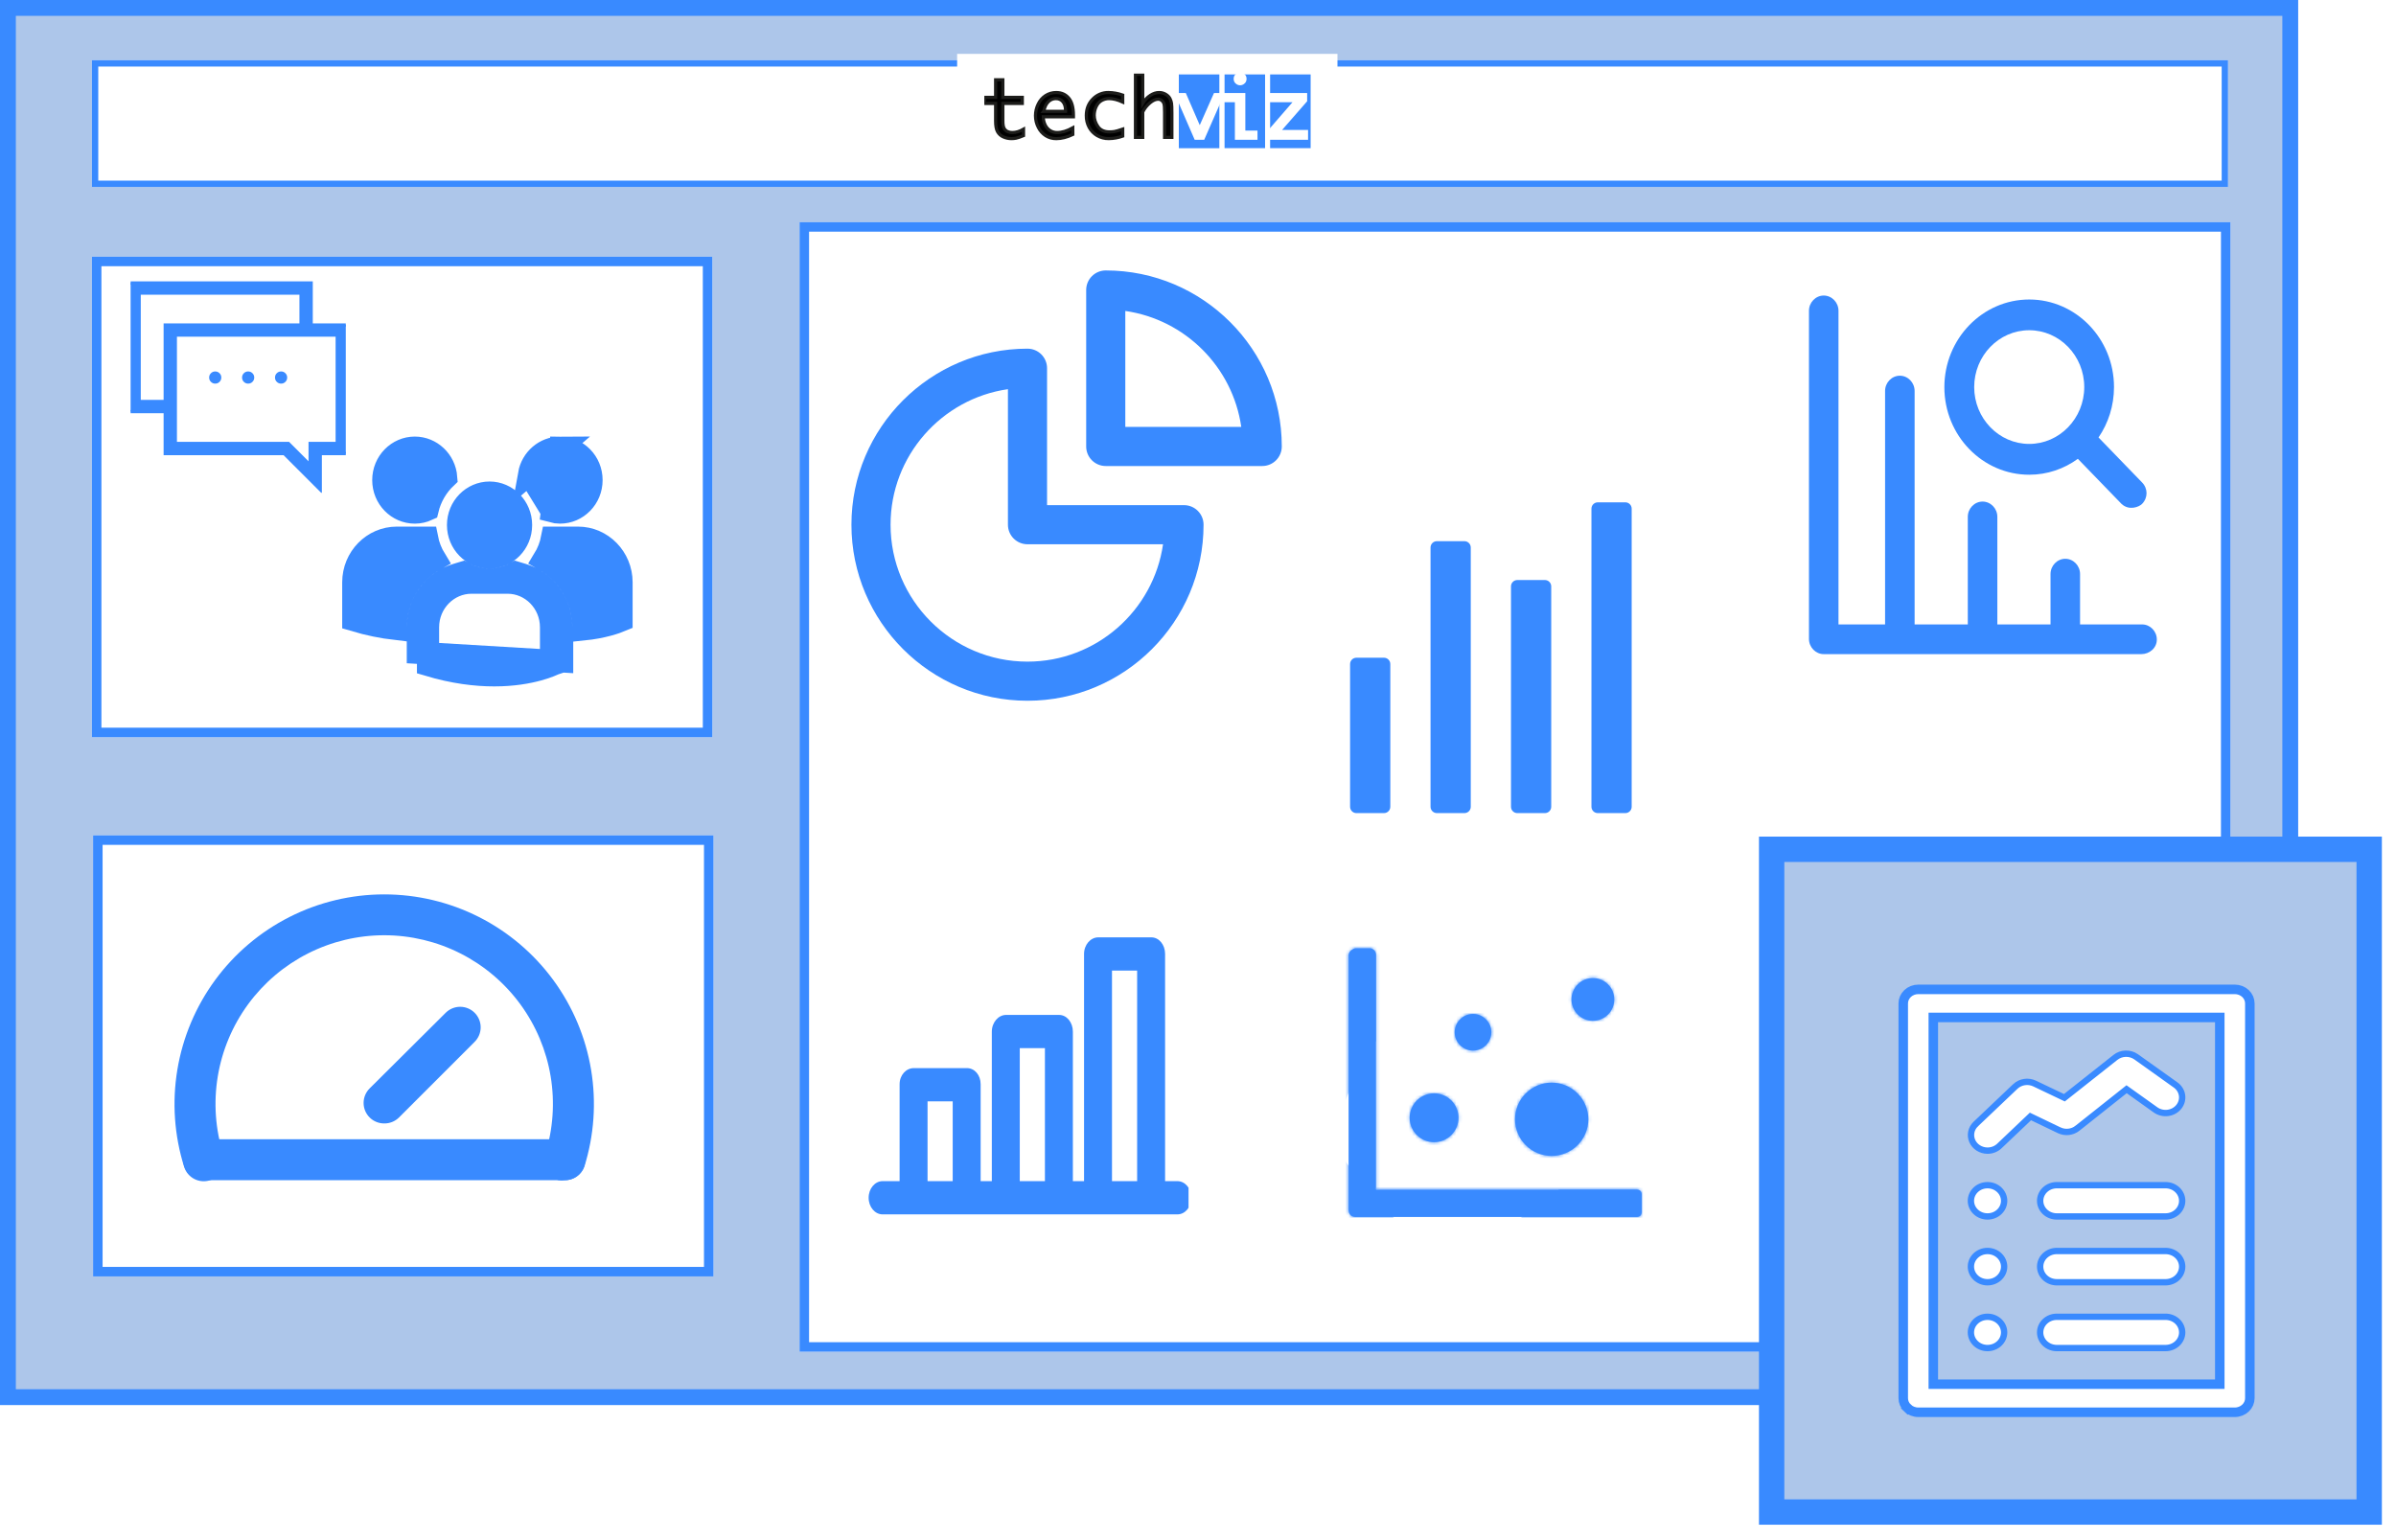 <svg width="756" height="486" viewBox="0 0 756 486" fill="none" xmlns="http://www.w3.org/2000/svg">
	<rect x="2.5" y="2.5" width="720.137" height="438.382" fill="#ADC6EA" stroke="#398AFF" stroke-width="5" />
	<g filter="url(#filter0_d_171_853)">
		<rect x="25" y="15" width="674" height="40" fill="white" />
		<rect x="26" y="16" width="672" height="38" stroke="#398AFF" stroke-width="2" />
	</g>
	<g filter="url(#filter1_d_171_853)">
		<rect x="25" y="77" width="195.758" height="151.627" fill="white" />
		<rect x="26.5" y="78.5" width="192.758" height="148.627" stroke="#398AFF" stroke-width="3" />
	</g>
	<path
		d="M174.16 161.391C174.974 161.617 175.823 161.737 176.699 161.737C182.117 161.737 186.639 157.226 186.639 151.498C186.639 145.769 182.117 141.258 176.7 141.258L174.16 161.391ZM174.16 161.391C173.159 156.654 170.544 152.526 166.935 149.622M174.16 161.391L166.935 149.622M166.935 149.622C167.796 144.814 171.895 141.26 176.699 141.258L166.935 149.622ZM177.371 208.714V205.991L177.079 206.001V202.368V197.974C177.079 197.967 177.079 197.96 177.079 197.953C177.079 197.953 177.079 197.953 177.079 197.953C177.07 190.062 171.913 183.433 164.956 181.318L162.841 180.675C161.993 181.167 161.099 181.586 160.167 181.925C158.389 182.57 156.471 182.923 154.466 182.923C152.46 182.923 150.541 182.57 148.763 181.924C147.83 181.585 146.936 181.166 146.089 180.674L143.972 181.318C137.012 183.435 131.857 190.061 131.846 197.953C131.846 197.96 131.845 197.967 131.845 197.974C131.845 197.974 131.845 197.975 131.845 197.975V202.28V205.996L177.371 208.714ZM177.371 208.714H177.275H176.424L175.668 209.105L174.77 209.569L174.762 209.573L177.371 208.714ZM140.789 150.674C137.938 153.367 135.857 156.885 134.909 160.852C133.672 161.423 132.313 161.739 130.883 161.739C125.464 161.739 120.943 157.228 120.943 151.502C120.943 145.772 125.465 141.261 130.883 141.261C136.034 141.261 140.378 145.344 140.789 150.674ZM196.109 195.792C194.386 196.515 190.259 197.992 184.079 198.62V197.974C184.079 188.755 179.024 180.687 171.547 176.549C172.82 174.474 173.737 172.153 174.215 169.675H182.402C189.884 169.675 196.109 175.926 196.109 183.766V195.792ZM134.715 169.675C135.193 172.152 136.109 174.474 137.381 176.549C129.902 180.687 124.848 188.754 124.845 197.973V197.974V198.462C120.798 197.998 116.332 197.127 111.471 195.668V183.766C111.471 175.927 117.696 169.675 125.179 169.675H134.715ZM173.871 197.952V197.953V209.977C173.751 210.028 173.619 210.082 173.476 210.139C172.641 210.472 171.411 210.912 169.811 211.351C166.612 212.228 161.929 213.099 155.948 213.099C150.167 213.099 143.149 212.287 135.055 209.854V197.953C135.055 190.112 141.28 183.859 148.763 183.859H160.167C167.65 183.859 173.874 190.112 173.871 197.952ZM164.406 165.683C164.406 171.411 159.883 175.923 154.466 175.923C149.048 175.923 144.524 171.411 144.524 165.684C144.524 159.956 149.048 155.443 154.466 155.443C159.883 155.443 164.406 159.955 164.406 165.683Z"
		fill="#398AFF" stroke="#398AFF" stroke-width="7" />
	<g filter="url(#filter2_d_171_853)">
		<rect x="25.368" y="259.598" width="195.758" height="139.18" fill="white" />
		<rect x="26.868" y="261.098" width="192.758" height="136.18" stroke="#398AFF" stroke-width="3" />
	</g>
	<path
		d="M178.211 372.423C177.548 372.543 176.869 372.543 176.206 372.423C174.58 371.902 173.226 370.761 172.438 369.246C171.651 367.732 171.494 365.967 172.002 364.338C174.512 356.365 175.11 347.912 173.746 339.665C172.382 331.418 169.095 323.607 164.151 316.867C159.207 310.127 152.745 304.646 145.288 300.867C137.831 297.089 129.589 295.121 121.23 295.121C112.871 295.121 104.629 297.089 97.172 300.867C89.715 304.646 83.253 310.127 78.309 316.867C73.365 323.607 70.078 331.418 68.714 339.665C67.35 347.912 67.948 356.365 70.458 364.338C70.713 365.149 70.806 366.002 70.731 366.849C70.656 367.696 70.415 368.52 70.021 369.274C69.628 370.027 69.09 370.696 68.438 371.242C67.786 371.788 67.033 372.2 66.222 372.455C64.584 372.969 62.808 372.812 61.286 372.018C59.764 371.223 58.619 369.857 58.105 368.219C54.993 358.309 54.257 347.807 55.958 337.56C57.658 327.314 61.747 317.612 67.894 309.24C74.04 300.867 82.071 294.059 91.337 289.366C100.603 284.674 110.844 282.229 121.23 282.229C131.616 282.229 141.857 284.674 151.123 289.366C160.389 294.059 168.42 300.867 174.566 309.24C180.713 317.612 184.801 327.314 186.502 337.56C188.203 347.807 187.467 358.309 184.355 368.219C183.889 369.467 183.048 370.541 181.948 371.293C180.849 372.046 179.543 372.44 178.211 372.423Z"
		fill="#398AFF" />
	<path
		d="M178.211 372.423H64.249C62.534 372.423 60.889 371.741 59.676 370.528C58.463 369.315 57.781 367.67 57.781 365.955C57.781 364.239 58.463 362.594 59.676 361.381C60.889 360.168 62.534 359.487 64.249 359.487H178.211C179.926 359.487 181.571 360.168 182.784 361.381C183.997 362.594 184.678 364.239 184.678 365.955C184.678 367.67 183.997 369.315 182.784 370.528C181.571 371.741 179.926 372.423 178.211 372.423Z"
		fill="#398AFF" />
	<path
		d="M121.23 354.507C120.379 354.512 119.535 354.349 118.747 354.027C117.959 353.705 117.242 353.231 116.638 352.631C116.032 352.03 115.551 351.315 115.222 350.527C114.894 349.738 114.725 348.893 114.725 348.039C114.725 347.185 114.894 346.34 115.222 345.552C115.551 344.764 116.032 344.048 116.638 343.447L140.633 319.581C141.845 318.377 143.484 317.7 145.193 317.7C146.902 317.7 148.541 318.377 149.753 319.581C150.359 320.182 150.84 320.898 151.168 321.686C151.497 322.474 151.666 323.319 151.666 324.173C151.666 325.027 151.497 325.872 151.168 326.661C150.84 327.449 150.359 328.164 149.753 328.765L125.887 352.631C125.275 353.239 124.548 353.717 123.748 354.039C122.948 354.362 122.092 354.521 121.23 354.507Z"
		fill="#398AFF" />
	<g filter="url(#filter3_d_171_853)">
		<rect x="248.282" y="66.103" width="451.487" height="356.437" fill="white" />
		<rect x="249.782" y="67.603" width="448.487" height="353.437" stroke="#398AFF" stroke-width="3" />
	</g>
	<g filter="url(#filter4_d_171_853)">
		<rect x="555" y="264" width="188.542" height="209.132" fill="#ADC6EA" stroke="#398AFF" stroke-width="8" />
		<path
			d="M606.009 431.285V432.785H607.509H694.9H696.4V431.285V318.566V317.066H694.9H607.509H606.009V318.566V431.285ZM597.886 440.325L596.853 441.412L597.886 440.325C597.004 439.487 596.524 438.368 596.524 437.217V312.634C596.524 311.483 597.004 310.364 597.886 309.526C598.77 308.686 599.985 308.201 601.267 308.201H701.142C702.424 308.201 703.639 308.686 704.523 309.526C705.404 310.364 705.884 311.483 705.884 312.634V437.217C705.884 438.368 705.404 439.487 704.523 440.325C703.639 441.165 702.424 441.65 701.142 441.65H601.267C599.985 441.65 598.77 441.165 597.886 440.325Z"
			fill="white" stroke="#398AFF" stroke-width="3" />
		<path
			d="M637.977 337.919L637.977 337.919L646.81 342.131L647.372 342.399L647.861 342.013L663.466 329.673L663.47 329.67C664.368 328.954 665.502 328.539 666.688 328.503C667.874 328.466 669.032 328.809 669.979 329.469C669.98 329.47 669.982 329.471 669.983 329.471L682.459 338.365C683.571 339.157 684.293 340.326 684.485 341.606C684.677 342.885 684.329 344.19 683.503 345.236C682.676 346.285 681.434 346.99 680.043 347.178C678.651 347.367 677.243 347.022 676.129 346.228L667.609 340.148L666.996 339.71L666.407 340.178L651.459 352.041C651.459 352.042 651.459 352.042 651.458 352.042C650.677 352.658 649.719 353.048 648.699 353.16C647.68 353.271 646.65 353.099 645.736 352.666C645.736 352.665 645.735 352.665 645.734 352.665L637.28 348.603L636.658 348.304L636.158 348.78L626.799 357.674C625.822 358.58 624.502 359.095 623.117 359.094C622.073 359.09 621.057 358.792 620.198 358.243C619.339 357.695 618.678 356.923 618.289 356.029C617.901 355.137 617.8 354.158 617.996 353.215C618.192 352.271 618.679 351.396 619.404 350.703C619.404 350.702 619.404 350.702 619.405 350.702L631.886 338.84C631.886 338.84 631.886 338.84 631.886 338.839C632.663 338.104 633.67 337.614 634.767 337.447C635.865 337.28 636.988 337.446 637.977 337.919Z"
			fill="white" stroke="#398AFF" stroke-width="2" />
		<path
			d="M628.357 374.925C628.357 377.602 626.058 379.858 623.114 379.858C620.171 379.858 617.872 377.602 617.872 374.925C617.872 372.249 620.171 369.993 623.114 369.993C626.058 369.993 628.357 372.249 628.357 374.925Z"
			fill="white" stroke="#398AFF" stroke-width="2" />
		<path
			d="M628.357 395.689C628.357 398.366 626.058 400.622 623.114 400.622C620.171 400.622 617.872 398.366 617.872 395.689C617.872 393.013 620.171 390.757 623.114 390.757C626.058 390.757 628.357 393.013 628.357 395.689Z"
			fill="white" stroke="#398AFF" stroke-width="2" />
		<path
			d="M628.357 416.454C628.357 419.13 626.058 421.386 623.114 421.386C620.171 421.386 617.872 419.13 617.872 416.454C617.872 413.777 620.171 411.521 623.114 411.521C626.058 411.521 628.357 413.777 628.357 416.454Z"
			fill="white" stroke="#398AFF" stroke-width="2" />
		<path
			d="M679.294 379.858H644.962C643.556 379.858 642.217 379.327 641.237 378.396C640.259 377.466 639.72 376.217 639.72 374.925C639.72 373.634 640.259 372.385 641.237 371.455C642.217 370.524 643.556 369.993 644.962 369.993H679.294C680.701 369.993 682.04 370.524 683.019 371.455C683.997 372.385 684.537 373.634 684.537 374.925C684.537 376.217 683.997 377.466 683.019 378.396C682.04 379.327 680.701 379.858 679.294 379.858Z"
			fill="white" stroke="#398AFF" stroke-width="2" />
		<path
			d="M679.294 400.622H644.962C643.556 400.622 642.217 400.091 641.237 399.159C640.259 398.23 639.72 396.981 639.72 395.689C639.72 394.398 640.259 393.149 641.237 392.219C642.217 391.288 643.556 390.757 644.962 390.757H679.294C680.701 390.757 682.04 391.288 683.019 392.219C683.997 393.149 684.537 394.398 684.537 395.689C684.537 396.981 683.997 398.23 683.019 399.159C682.04 400.091 680.701 400.622 679.294 400.622Z"
			fill="white" stroke="#398AFF" stroke-width="2" />
		<path
			d="M679.294 421.386H644.962C643.556 421.386 642.217 420.855 641.237 419.924C640.259 418.994 639.72 417.745 639.72 416.454C639.72 415.162 640.259 413.913 641.237 412.983C642.217 412.052 643.556 411.521 644.962 411.521H679.294C680.701 411.521 682.04 412.052 683.019 412.983C683.997 413.913 684.537 415.162 684.537 416.454C684.537 417.745 683.997 418.994 683.019 419.924C682.04 420.855 680.701 421.386 679.294 421.386Z"
			fill="white" stroke="#398AFF" stroke-width="2" />
	</g>
	<g clip-path="url(#clip0_171_853)">
		<path
			d="M373.581 159.401H330.374V116.195C330.374 112.786 327.61 110.023 324.202 110.023C293.571 110.023 268.65 134.943 268.65 165.574C268.65 196.205 293.571 221.125 324.202 221.125C354.833 221.125 379.753 196.205 379.753 165.574C379.753 162.165 376.989 159.401 373.581 159.401ZM324.202 208.781C300.378 208.781 280.995 189.398 280.995 165.574C280.995 143.845 297.119 125.811 318.029 122.807V165.574C318.029 168.982 320.793 171.746 324.202 171.746H366.969C363.964 192.657 345.93 208.781 324.202 208.781Z"
			fill="#398AFF" />
		<path
			d="M348.891 85.34C345.482 85.34 342.719 88.103 342.719 91.512V140.885C342.719 144.293 345.482 147.057 348.891 147.057H398.263C401.672 147.057 404.436 144.293 404.436 140.885C404.436 110.257 379.519 85.34 348.891 85.34ZM355.063 134.712V98.124C373.955 100.838 388.937 115.821 391.652 134.712H355.063Z"
			fill="#398AFF" />
	</g>
	<mask id="path-25-inside-1_171_853" fill="white">
		<path
			d="M516.442 375.361H434.183V301.361C434.183 299.852 432.895 299.238 432.365 299.238H427.713C427.183 299.238 425.511 300.103 425.511 301.361V381.909C425.511 382.439 425.826 384.033 427.713 384.033H516.442C517.7 384.033 518.015 383.068 518.015 382.538V376.875C518.015 376.345 517.7 375.361 516.442 375.361ZM444.783 352.716C444.783 354.761 445.595 356.722 447.04 358.167C448.486 359.613 450.447 360.425 452.491 360.425C454.536 360.425 456.496 359.613 457.942 358.167C459.388 356.722 460.2 354.761 460.2 352.716C460.2 350.672 459.388 348.711 457.942 347.266C456.496 345.82 454.536 345.008 452.491 345.008C450.447 345.008 448.486 345.82 447.04 347.266C445.595 348.711 444.783 350.672 444.783 352.716ZM458.995 325.736C458.995 327.269 459.605 328.74 460.689 329.824C461.773 330.908 463.244 331.518 464.777 331.518C466.31 331.518 467.781 330.908 468.865 329.824C469.949 328.74 470.558 327.269 470.558 325.736C470.558 324.203 469.949 322.732 468.865 321.648C467.781 320.564 466.31 319.955 464.777 319.955C463.244 319.955 461.773 320.564 460.689 321.648C459.605 322.732 458.995 324.203 458.995 325.736ZM478.026 353.198C478.026 356.265 479.244 359.206 481.413 361.374C483.581 363.543 486.522 364.761 489.589 364.761C492.656 364.761 495.597 363.543 497.765 361.374C499.934 359.206 501.152 356.265 501.152 353.198C501.152 350.131 499.934 347.19 497.765 345.022C495.597 342.853 492.656 341.635 489.589 341.635C486.522 341.635 483.581 342.853 481.413 345.022C479.244 347.19 478.026 350.131 478.026 353.198ZM495.852 315.378C495.852 317.166 496.563 318.882 497.828 320.147C499.093 321.412 500.809 322.123 502.598 322.123C504.386 322.123 506.102 321.412 507.367 320.147C508.632 318.882 509.343 317.166 509.343 315.378C509.343 313.589 508.632 311.873 507.367 310.608C506.102 309.343 504.386 308.632 502.598 308.632C500.809 308.632 499.093 309.343 497.828 310.608C496.563 311.873 495.852 313.589 495.852 315.378Z" />
	</mask>
	<path
		d="M516.442 375.361H434.183V301.361C434.183 299.852 432.895 299.238 432.365 299.238H427.713C427.183 299.238 425.511 300.103 425.511 301.361V381.909C425.511 382.439 425.826 384.033 427.713 384.033H516.442C517.7 384.033 518.015 383.068 518.015 382.538V376.875C518.015 376.345 517.7 375.361 516.442 375.361ZM444.783 352.716C444.783 354.761 445.595 356.722 447.04 358.167C448.486 359.613 450.447 360.425 452.491 360.425C454.536 360.425 456.496 359.613 457.942 358.167C459.388 356.722 460.2 354.761 460.2 352.716C460.2 350.672 459.388 348.711 457.942 347.266C456.496 345.82 454.536 345.008 452.491 345.008C450.447 345.008 448.486 345.82 447.04 347.266C445.595 348.711 444.783 350.672 444.783 352.716ZM458.995 325.736C458.995 327.269 459.605 328.74 460.689 329.824C461.773 330.908 463.244 331.518 464.777 331.518C466.31 331.518 467.781 330.908 468.865 329.824C469.949 328.74 470.558 327.269 470.558 325.736C470.558 324.203 469.949 322.732 468.865 321.648C467.781 320.564 466.31 319.955 464.777 319.955C463.244 319.955 461.773 320.564 460.689 321.648C459.605 322.732 458.995 324.203 458.995 325.736ZM478.026 353.198C478.026 356.265 479.244 359.206 481.413 361.374C483.581 363.543 486.522 364.761 489.589 364.761C492.656 364.761 495.597 363.543 497.765 361.374C499.934 359.206 501.152 356.265 501.152 353.198C501.152 350.131 499.934 347.19 497.765 345.022C495.597 342.853 492.656 341.635 489.589 341.635C486.522 341.635 483.581 342.853 481.413 345.022C479.244 347.19 478.026 350.131 478.026 353.198ZM495.852 315.378C495.852 317.166 496.563 318.882 497.828 320.147C499.093 321.412 500.809 322.123 502.598 322.123C504.386 322.123 506.102 321.412 507.367 320.147C508.632 318.882 509.343 317.166 509.343 315.378C509.343 313.589 508.632 311.873 507.367 310.608C506.102 309.343 504.386 308.632 502.598 308.632C500.809 308.632 499.093 309.343 497.828 310.608C496.563 311.873 495.852 313.589 495.852 315.378Z"
		fill="#398AFF" />
	<path
		d="M434.183 375.361H334.183V475.361H434.183V375.361ZM458.995 325.736H358.995H458.995ZM464.777 331.518V431.518V331.518ZM464.777 319.955V219.955V319.955ZM478.026 353.198H378.026H478.026ZM489.589 364.761V464.761V364.761ZM501.152 353.198H601.152H501.152ZM489.589 341.635V241.635V341.635ZM495.852 315.378H395.852H495.852ZM502.598 322.123V222.123V322.123ZM516.442 275.361H434.183V475.361H516.442V275.361ZM534.183 375.361V301.361H334.183V375.361H534.183ZM534.183 301.361C534.183 268.758 519.049 241.862 499.596 224.716C484.602 211.499 461.449 199.238 432.365 199.238V399.238C415.674 399.238 402.561 395.053 394.481 391.694C385.234 387.849 375.928 382.313 367.349 374.751C348.673 358.289 334.183 332.455 334.183 301.361H534.183ZM432.365 199.238H427.713V399.238H432.365V199.238ZM427.713 199.238C406.943 199.238 391.631 205.787 387.204 207.715C379.754 210.961 372.348 215.238 365.336 220.647C354.973 228.64 325.511 255.005 325.511 301.361H525.511C525.511 346.459 496.885 371.762 487.491 379.008C480.963 384.043 474.075 388.025 467.087 391.069C463.123 392.796 448.219 399.238 427.713 399.238V199.238ZM325.511 301.361V381.909H525.511V301.361H325.511ZM325.511 381.909C325.511 396.219 328.655 417.902 343.099 439.235C361.749 466.78 393.113 484.033 427.713 484.033V284.033C441.714 284.033 457.863 287.109 473.721 295.588C489.509 304.029 500.958 315.656 508.71 327.105C522.524 347.508 525.511 368.129 525.511 381.909H325.511ZM427.713 484.033H516.442V284.033H427.713V484.033ZM516.442 484.033C546.331 484.033 576.777 470.749 597.022 444.379C613.721 422.626 618.015 399.221 618.015 382.538H418.015C418.015 366.386 422.152 343.727 438.379 322.59C458.151 296.834 487.811 284.033 516.442 284.033V484.033ZM618.015 382.538V376.875H418.015V382.538H618.015ZM618.015 376.875C618.015 360.326 613.796 337.219 597.485 315.633C577.577 289.286 547.117 275.361 516.442 275.361V475.361C487.025 475.361 457.352 461.928 437.915 436.205C422.077 415.243 418.015 392.893 418.015 376.875H618.015ZM344.783 352.716C344.783 381.283 356.13 408.679 376.33 428.878L517.751 287.457C535.059 304.764 544.783 328.239 544.783 352.716H344.783ZM376.33 428.878C396.529 449.077 423.925 460.425 452.491 460.425V260.425C476.968 260.425 500.443 270.149 517.751 287.457L376.33 428.878ZM452.491 460.425C481.057 460.425 508.454 449.077 528.653 428.878L387.231 287.457C404.539 270.149 428.014 260.425 452.491 260.425V460.425ZM528.653 428.878C548.852 408.679 560.2 381.283 560.2 352.716H360.2C360.2 328.239 369.923 304.764 387.231 287.457L528.653 428.878ZM560.2 352.716C560.2 324.15 548.852 296.754 528.653 276.555L387.231 417.976C369.923 400.668 360.2 377.194 360.2 352.716H560.2ZM528.653 276.555C508.454 256.356 481.057 245.008 452.491 245.008V445.008C428.014 445.008 404.539 435.284 387.231 417.976L528.653 276.555ZM452.491 245.008C423.925 245.008 396.529 256.356 376.33 276.555L517.751 417.976C500.443 435.284 476.968 445.008 452.491 445.008V245.008ZM376.33 276.555C356.13 296.754 344.783 324.15 344.783 352.716H544.783C544.783 377.194 535.059 400.668 517.751 417.976L376.33 276.555ZM358.995 325.736C358.995 353.791 370.14 380.697 389.978 400.535L531.399 259.114C549.069 276.783 558.995 300.748 558.995 325.736H358.995ZM389.978 400.535C409.816 420.373 436.722 431.518 464.777 431.518V231.518C489.765 231.518 513.73 241.444 531.399 259.114L389.978 400.535ZM464.777 431.518C492.832 431.518 519.738 420.373 539.576 400.535L398.154 259.114C415.824 241.444 439.789 231.518 464.777 231.518V431.518ZM539.576 400.535C559.414 380.697 570.558 353.791 570.558 325.736H370.558C370.558 300.748 380.485 276.783 398.154 259.114L539.576 400.535ZM570.558 325.736C570.558 297.681 559.414 270.775 539.576 250.937L398.154 392.359C380.485 374.689 370.558 350.724 370.558 325.736H570.558ZM539.576 250.937C519.738 231.099 492.832 219.955 464.777 219.955V419.955C439.789 419.955 415.824 410.028 398.154 392.359L539.576 250.937ZM464.777 219.955C436.722 219.955 409.816 231.099 389.978 250.937L531.399 392.359C513.73 410.028 489.765 419.955 464.777 419.955V219.955ZM389.978 250.937C370.14 270.775 358.995 297.681 358.995 325.736H558.995C558.995 350.724 549.069 374.689 531.399 392.359L389.978 250.937ZM378.026 353.198C378.026 382.786 389.78 411.163 410.702 432.085L552.124 290.664C568.709 307.249 578.026 329.743 578.026 353.198H378.026ZM410.702 432.085C431.624 453.007 460.001 464.761 489.589 464.761V264.761C513.044 264.761 535.538 274.079 552.124 290.664L410.702 432.085ZM489.589 464.761C519.177 464.761 547.554 453.007 568.476 432.085L427.055 290.664C443.64 274.079 466.134 264.761 489.589 264.761V464.761ZM568.476 432.085C589.398 411.163 601.152 382.786 601.152 353.198H401.152C401.152 329.743 410.47 307.249 427.055 290.664L568.476 432.085ZM601.152 353.198C601.152 323.61 589.398 295.233 568.476 274.311L427.055 415.733C410.47 399.147 401.152 376.653 401.152 353.198H601.152ZM568.476 274.311C547.554 253.389 519.177 241.635 489.589 241.635V441.635C466.134 441.635 443.64 432.318 427.055 415.733L568.476 274.311ZM489.589 241.635C460.001 241.635 431.624 253.389 410.702 274.311L552.124 415.733C535.538 432.318 513.044 441.635 489.589 441.635V241.635ZM410.702 274.311C389.78 295.233 378.026 323.61 378.026 353.198H578.026C578.026 376.653 568.709 399.147 552.124 415.733L410.702 274.311ZM395.852 315.378C395.852 343.688 407.099 370.839 427.117 390.858L568.539 249.436C586.027 266.925 595.852 290.645 595.852 315.378H395.852ZM427.117 390.858C447.136 410.876 474.287 422.123 502.598 422.123V222.123C527.33 222.123 551.05 231.948 568.539 249.436L427.117 390.858ZM502.598 422.123C530.908 422.123 558.059 410.876 578.078 390.858L436.656 249.436C454.145 231.948 477.865 222.123 502.598 222.123V422.123ZM578.078 390.858C598.096 370.839 609.343 343.688 609.343 315.378H409.343C409.343 290.645 419.168 266.925 436.656 249.436L578.078 390.858ZM609.343 315.378C609.343 287.067 598.096 259.916 578.078 239.897L436.656 381.319C419.168 363.83 409.343 340.11 409.343 315.378H609.343ZM578.078 239.897C558.059 219.879 530.908 208.632 502.598 208.632V408.632C477.865 408.632 454.145 398.807 436.656 381.319L578.078 239.897ZM502.598 208.632C474.287 208.632 447.136 219.879 427.117 239.897L568.539 381.319C551.05 398.807 527.33 408.632 502.598 408.632V208.632ZM427.117 239.897C407.099 259.916 395.852 287.067 395.852 315.378H595.852C595.852 340.11 586.027 363.83 568.539 381.319L427.117 239.897Z"
		fill="#398AFF" mask="url(#path-25-inside-1_171_853)" />
	<g clip-path="url(#clip1_171_853)">
		<path
			d="M371.508 372.716H367.616V301.018C367.616 298.122 365.715 295.787 363.28 295.787H346.525C344.091 295.787 342.045 298.122 342.045 301.018V372.716H338.518V325.547C338.518 322.65 336.619 320.265 334.184 320.265H317.429C314.994 320.265 312.946 322.65 312.946 325.547V372.716H309.419V342.141C309.419 339.244 307.522 337.049 305.087 337.049H288.332C285.897 337.049 283.848 339.244 283.848 342.141V372.716H278.487C276.052 372.716 274.078 375.065 274.078 377.962C274.078 380.858 276.052 383.207 278.487 383.207H371.508C373.943 383.207 375.917 380.858 375.917 377.962C375.917 375.065 373.943 372.716 371.508 372.716ZM300.602 372.716H292.666V347.539H300.602V372.716ZM329.7 372.716H321.764V330.755H329.7V372.716ZM358.798 372.716H350.862V306.277H358.798V372.716Z"
			fill="#398AFF" />
	</g>
	<path
		d="M675.895 197.042H656.314V181.141C656.314 178.503 654.208 176.327 651.654 176.327C649.099 176.327 646.993 178.503 646.993 181.141V197.042H630.212V163.088C630.212 160.45 628.106 158.274 625.552 158.274C622.998 158.274 620.892 160.45 620.892 163.088V197.042H604.111V123.372C604.111 120.734 602.005 118.558 599.451 118.558C596.897 118.558 594.791 120.734 594.791 123.372V197.042H580.093V98.075C580.093 95.436 577.987 93.261 575.433 93.261C572.879 93.261 570.773 95.436 570.773 98.075V201.601C570.773 204.24 572.879 206.415 575.433 206.415H675.649C678.203 206.415 680.533 204.494 680.533 201.833C680.555 199.217 678.449 197.042 675.895 197.042Z"
		fill="#398AFF" />
	<path
		d="M640.272 149.803C645.985 149.803 651.273 147.952 655.619 144.781L669.376 158.992C671.773 161.26 674.977 159.964 675.895 158.992C677.755 157.071 677.755 154.178 675.895 152.257L662.139 138.046C665.208 133.556 667.023 128.07 667.023 122.145C667.023 106.893 655.014 94.51 640.272 94.51C625.53 94.51 613.499 106.916 613.499 122.168C613.499 137.421 625.508 149.803 640.272 149.803ZM640.272 104.208C649.861 104.208 657.636 112.263 657.636 122.145C657.636 132.028 649.839 140.082 640.272 140.082C630.705 140.082 622.909 132.028 622.909 122.145C622.909 112.263 630.683 104.208 640.272 104.208Z"
		fill="#398AFF" />
	<path
		d="M451.371 172.772C451.371 171.667 452.266 170.772 453.371 170.772H462.064C463.169 170.772 464.064 171.667 464.064 172.772V254.581C464.064 255.685 463.169 256.581 462.064 256.581H453.371C452.266 256.581 451.371 255.685 451.371 254.581V172.772ZM476.757 185.03C476.757 183.925 477.653 183.03 478.757 183.03H487.45C488.555 183.03 489.45 183.925 489.45 185.03V254.581C489.45 255.685 488.555 256.581 487.45 256.581H478.757C477.653 256.581 476.757 255.685 476.757 254.581V185.03ZM502.143 160.513C502.143 159.409 503.039 158.513 504.143 158.513H512.837C513.941 158.513 514.837 159.409 514.837 160.513V254.581C514.837 255.685 513.941 256.581 512.837 256.581H504.143C503.039 256.581 502.143 255.685 502.143 254.581V160.513ZM425.985 209.547C425.985 208.442 426.88 207.547 427.985 207.547H436.678C437.782 207.547 438.678 208.442 438.678 209.547V254.581C438.678 255.685 437.782 256.581 436.678 256.581H427.985C426.88 256.581 425.985 255.685 425.985 254.581V209.547Z"
		fill="#398AFF" />
	<rect x="302" y="17" width="120" height="36" fill="white" />
	<g clip-path="url(#clip2_171_853)">
		<path
			d="M322.948 42.795C321.865 43.244 321.08 43.513 320.595 43.601C320.133 43.689 319.664 43.735 319.194 43.738C318.284 43.75 317.382 43.562 316.553 43.187C315.789 42.849 315.156 42.273 314.748 41.545C314.342 40.819 314.14 39.699 314.14 38.184V32.637H310.692V30.726H314.14V25.183H316.426V30.726H322.563V32.637H316.426V38.148C316.426 39.262 316.559 40.047 316.823 40.505C317.064 40.94 317.434 41.29 317.882 41.508C318.37 41.728 318.901 41.835 319.435 41.82C320.549 41.82 321.72 41.472 322.948 40.775V42.795Z"
			fill="black" stroke="#1D1D1B" stroke-miterlimit="10" />
		<path
			d="M338.503 42.435C336.664 43.309 334.928 43.745 333.293 43.745C332.116 43.764 330.959 43.442 329.96 42.819C328.95 42.167 328.137 41.253 327.607 40.175C327.02 39.038 326.717 37.776 326.723 36.496C326.723 35.239 327.011 33.999 327.566 32.871C328.079 31.768 328.891 30.831 329.91 30.166C330.91 29.523 332.078 29.188 333.267 29.202C334.904 29.202 336.218 29.785 337.208 30.952C338.198 32.118 338.693 33.92 338.693 36.356V36.848H329.19C329.179 37.753 329.385 38.648 329.792 39.457C330.141 40.184 330.687 40.799 331.368 41.231C332.033 41.631 332.798 41.837 333.574 41.826C335.058 41.826 336.699 41.333 338.496 40.347L338.503 42.435ZM329.334 35.132H336.204V34.793C336.204 33.67 335.928 32.776 335.377 32.112C334.825 31.448 334.09 31.115 333.17 31.114C332.719 31.11 332.272 31.198 331.856 31.372C331.44 31.547 331.064 31.805 330.752 32.13C330.071 32.803 329.6 33.802 329.339 35.125L329.334 35.132Z"
			fill="black" stroke="#1D1D1B" stroke-miterlimit="10" />
		<path
			d="M354.25 42.952C352.839 43.45 351.355 43.714 349.858 43.733C348.564 43.758 347.289 43.427 346.17 42.777C345.115 42.156 344.248 41.261 343.662 40.186C343.047 39.044 342.737 37.763 342.76 36.466C342.76 34.374 343.442 32.639 344.805 31.26C345.441 30.595 346.207 30.068 347.056 29.713C347.905 29.357 348.818 29.18 349.738 29.194C351.276 29.214 352.8 29.486 354.25 30V32.204C352.647 31.476 351.211 31.111 349.943 31.11C349.113 31.107 348.296 31.32 347.573 31.729C346.837 32.142 346.266 32.789 345.857 33.67C345.46 34.521 345.253 35.448 345.251 36.387C345.251 37.622 345.64 38.802 346.417 39.929C347.195 41.055 348.414 41.618 350.074 41.618C350.572 41.618 351.069 41.584 351.561 41.514C352.047 41.447 352.943 41.193 354.25 40.751V42.952Z"
			fill="black" stroke="#1D1D1B" stroke-miterlimit="10" />
		<path
			d="M358.266 43.349V23.452H360.565V32.589C361.162 31.593 361.974 30.743 362.941 30.1C363.868 29.498 364.796 29.197 365.727 29.198C366.484 29.19 367.228 29.396 367.874 29.793C368.517 30.19 368.964 30.673 369.215 31.243C369.425 31.678 369.569 32.143 369.643 32.62C369.719 33.11 369.757 34.121 369.757 35.652V43.346H367.459V35.378C367.459 34.047 367.395 33.172 367.267 32.751C367.146 32.34 366.899 31.976 366.562 31.711C366.251 31.447 365.857 31.301 365.449 31.298C364.636 31.3 363.769 31.685 362.85 32.451C361.905 33.246 361.128 34.221 360.565 35.32V43.35L358.266 43.349Z"
			fill="black" stroke="#1D1D1B" stroke-miterlimit="10" />
		<path d="M384.739 23.495H371.951V46.764H384.739V23.495Z" fill="#398AFF" />
		<path d="M377.284 43.612L371.303 29.847H373.819L378.547 40.739L383.374 29.847H385.659L379.63 43.612H377.284Z"
			fill="white" stroke="white" stroke-miterlimit="10" />
		<path d="M399.167 23.491H386.379V46.76H399.167V23.491Z" fill="#398AFF" />
		<path
			d="M390.137 43.612V31.762H386.311V29.848H392.436V41.698H396.273V43.612H390.137ZM389.752 24.873C389.752 24.36 389.929 23.975 390.282 23.718C390.558 23.471 390.915 23.334 391.286 23.334C391.657 23.334 392.015 23.471 392.291 23.718C392.644 23.976 392.82 24.361 392.82 24.873C392.82 25.384 392.644 25.769 392.291 26.027C392.015 26.275 391.657 26.412 391.286 26.412C390.915 26.412 390.558 26.275 390.282 26.027C389.929 25.769 389.752 25.384 389.752 24.873Z"
			fill="white" stroke="white" stroke-miterlimit="10" />
		<path d="M413.54 23.491H400.753V46.76H413.54V23.491Z" fill="#398AFF" />
		<path
			d="M400.453 43.612V41.509L408.91 31.762H400.657V29.848H411.943V31.762L403.425 41.512H412.233V43.612H400.453Z"
			fill="white" stroke="white" stroke-miterlimit="10" />
	</g>
	<g clip-path="url(#clip3_171_853)">
		<path
			d="M101.058 153.311V143.138H109.102H109.602V142.638V103.04V102.54H109.102H98.19V89.787V89.287H97.69H41.209H40.709V89.787V129.385V129.885H41.209H52.121V142.638V143.138H52.621H89.678L100.205 153.665L101.058 154.518V153.311ZM52.121 103.04V126.676H43.918V92.496H94.981V102.54H52.621H52.121V103.04ZM90.8 139.929H55.33V129.385V127.176V105.749H95.481H97.69H106.393V139.929H98.35H97.85V140.429V146.772L91.153 140.076L91.007 139.929H90.8Z"
			fill="#398AFF" stroke="#398AFF" />
		<path
			d="M65.989 119.133C65.989 118.6 66.175 118.147 66.549 117.773C66.922 117.4 67.376 117.213 67.909 117.213C68.442 117.213 68.895 117.4 69.269 117.773C69.642 118.147 69.829 118.6 69.829 119.133C69.829 119.667 69.642 120.12 69.269 120.493C68.895 120.867 68.442 121.053 67.909 121.053C67.376 121.053 66.922 120.867 66.549 120.493C66.175 120.12 65.989 119.667 65.989 119.133ZM76.379 119.133C76.379 118.6 76.566 118.147 76.939 117.773C77.313 117.4 77.766 117.213 78.299 117.213C78.833 117.213 79.286 117.4 79.659 117.773C80.033 118.147 80.219 118.6 80.219 119.133C80.219 119.667 80.033 120.12 79.659 120.493C79.286 120.867 78.833 121.053 78.299 121.053C77.766 121.053 77.313 120.867 76.939 120.493C76.566 120.12 76.379 119.667 76.379 119.133ZM86.77 119.133C86.77 118.6 86.957 118.147 87.33 117.773C87.704 117.4 88.157 117.213 88.69 117.213C89.224 117.213 89.677 117.4 90.05 117.773C90.424 118.147 90.61 118.6 90.61 119.133C90.61 119.667 90.424 120.12 90.05 120.493C89.677 120.867 89.224 121.053 88.69 121.053C88.157 121.053 87.704 120.867 87.33 120.493C86.957 120.12 86.77 119.667 86.77 119.133Z"
			fill="#398AFF" />
	</g>
	<defs>
		<filter id="filter0_d_171_853" x="25" y="15" width="682" height="48" filterUnits="userSpaceOnUse"
			color-interpolation-filters="sRGB">
			<feFlood flood-opacity="0" result="BackgroundImageFix" />
			<feColorMatrix in="SourceAlpha" type="matrix" values="0 0 0 0 0 0 0 0 0 0 0 0 0 0 0 0 0 0 127 0"
				result="hardAlpha" />
			<feOffset dx="4" dy="4" />
			<feGaussianBlur stdDeviation="2" />
			<feComposite in2="hardAlpha" operator="out" />
			<feColorMatrix type="matrix" values="0 0 0 0 0 0 0 0 0 0 0 0 0 0 0 0 0 0 0.25 0" />
			<feBlend mode="normal" in2="BackgroundImageFix" result="effect1_dropShadow_171_853" />
			<feBlend mode="normal" in="SourceGraphic" in2="effect1_dropShadow_171_853" result="shape" />
		</filter>
		<filter id="filter1_d_171_853" x="25" y="77" width="203.758" height="159.627" filterUnits="userSpaceOnUse"
			color-interpolation-filters="sRGB">
			<feFlood flood-opacity="0" result="BackgroundImageFix" />
			<feColorMatrix in="SourceAlpha" type="matrix" values="0 0 0 0 0 0 0 0 0 0 0 0 0 0 0 0 0 0 127 0"
				result="hardAlpha" />
			<feOffset dx="4" dy="4" />
			<feGaussianBlur stdDeviation="2" />
			<feComposite in2="hardAlpha" operator="out" />
			<feColorMatrix type="matrix" values="0 0 0 0 0 0 0 0 0 0 0 0 0 0 0 0 0 0 0.25 0" />
			<feBlend mode="normal" in2="BackgroundImageFix" result="effect1_dropShadow_171_853" />
			<feBlend mode="normal" in="SourceGraphic" in2="effect1_dropShadow_171_853" result="shape" />
		</filter>
		<filter id="filter2_d_171_853" x="25.368" y="259.598" width="203.758" height="147.18"
			filterUnits="userSpaceOnUse" color-interpolation-filters="sRGB">
			<feFlood flood-opacity="0" result="BackgroundImageFix" />
			<feColorMatrix in="SourceAlpha" type="matrix" values="0 0 0 0 0 0 0 0 0 0 0 0 0 0 0 0 0 0 127 0"
				result="hardAlpha" />
			<feOffset dx="4" dy="4" />
			<feGaussianBlur stdDeviation="2" />
			<feComposite in2="hardAlpha" operator="out" />
			<feColorMatrix type="matrix" values="0 0 0 0 0 0 0 0 0 0 0 0 0 0 0 0 0 0 0.25 0" />
			<feBlend mode="normal" in2="BackgroundImageFix" result="effect1_dropShadow_171_853" />
			<feBlend mode="normal" in="SourceGraphic" in2="effect1_dropShadow_171_853" result="shape" />
		</filter>
		<filter id="filter3_d_171_853" x="248.282" y="66.103" width="459.487" height="364.437"
			filterUnits="userSpaceOnUse" color-interpolation-filters="sRGB">
			<feFlood flood-opacity="0" result="BackgroundImageFix" />
			<feColorMatrix in="SourceAlpha" type="matrix" values="0 0 0 0 0 0 0 0 0 0 0 0 0 0 0 0 0 0 127 0"
				result="hardAlpha" />
			<feOffset dx="4" dy="4" />
			<feGaussianBlur stdDeviation="2" />
			<feComposite in2="hardAlpha" operator="out" />
			<feColorMatrix type="matrix" values="0 0 0 0 0 0 0 0 0 0 0 0 0 0 0 0 0 0 0.25 0" />
			<feBlend mode="normal" in2="BackgroundImageFix" result="effect1_dropShadow_171_853" />
			<feBlend mode="normal" in="SourceGraphic" in2="effect1_dropShadow_171_853" result="shape" />
		</filter>
		<filter id="filter4_d_171_853" x="551" y="260" width="204.542" height="225.132" filterUnits="userSpaceOnUse"
			color-interpolation-filters="sRGB">
			<feFlood flood-opacity="0" result="BackgroundImageFix" />
			<feColorMatrix in="SourceAlpha" type="matrix" values="0 0 0 0 0 0 0 0 0 0 0 0 0 0 0 0 0 0 127 0"
				result="hardAlpha" />
			<feOffset dx="4" dy="4" />
			<feGaussianBlur stdDeviation="2" />
			<feComposite in2="hardAlpha" operator="out" />
			<feColorMatrix type="matrix" values="0 0 0 0 0 0 0 0 0 0 0 0 0 0 0 0 0 0 0.25 0" />
			<feBlend mode="normal" in2="BackgroundImageFix" result="effect1_dropShadow_171_853" />
			<feBlend mode="normal" in="SourceGraphic" in2="effect1_dropShadow_171_853" result="shape" />
		</filter>
		<clipPath id="clip0_171_853">
			<rect width="135.786" height="135.786" fill="white" transform="translate(268.65 85.34)" />
		</clipPath>
		<clipPath id="clip1_171_853">
			<rect width="101.839" height="101.839" fill="white" transform="translate(273.176 291.281)" />
		</clipPath>
		<clipPath id="clip2_171_853">
			<rect width="103.014" height="23.562" fill="white" transform="translate(310.585 23.219)" />
		</clipPath>
		<clipPath id="clip3_171_853">
			<rect width="67.893" height="67.893" fill="white" transform="translate(41.209 87.603)" />
		</clipPath>
	</defs>
</svg>